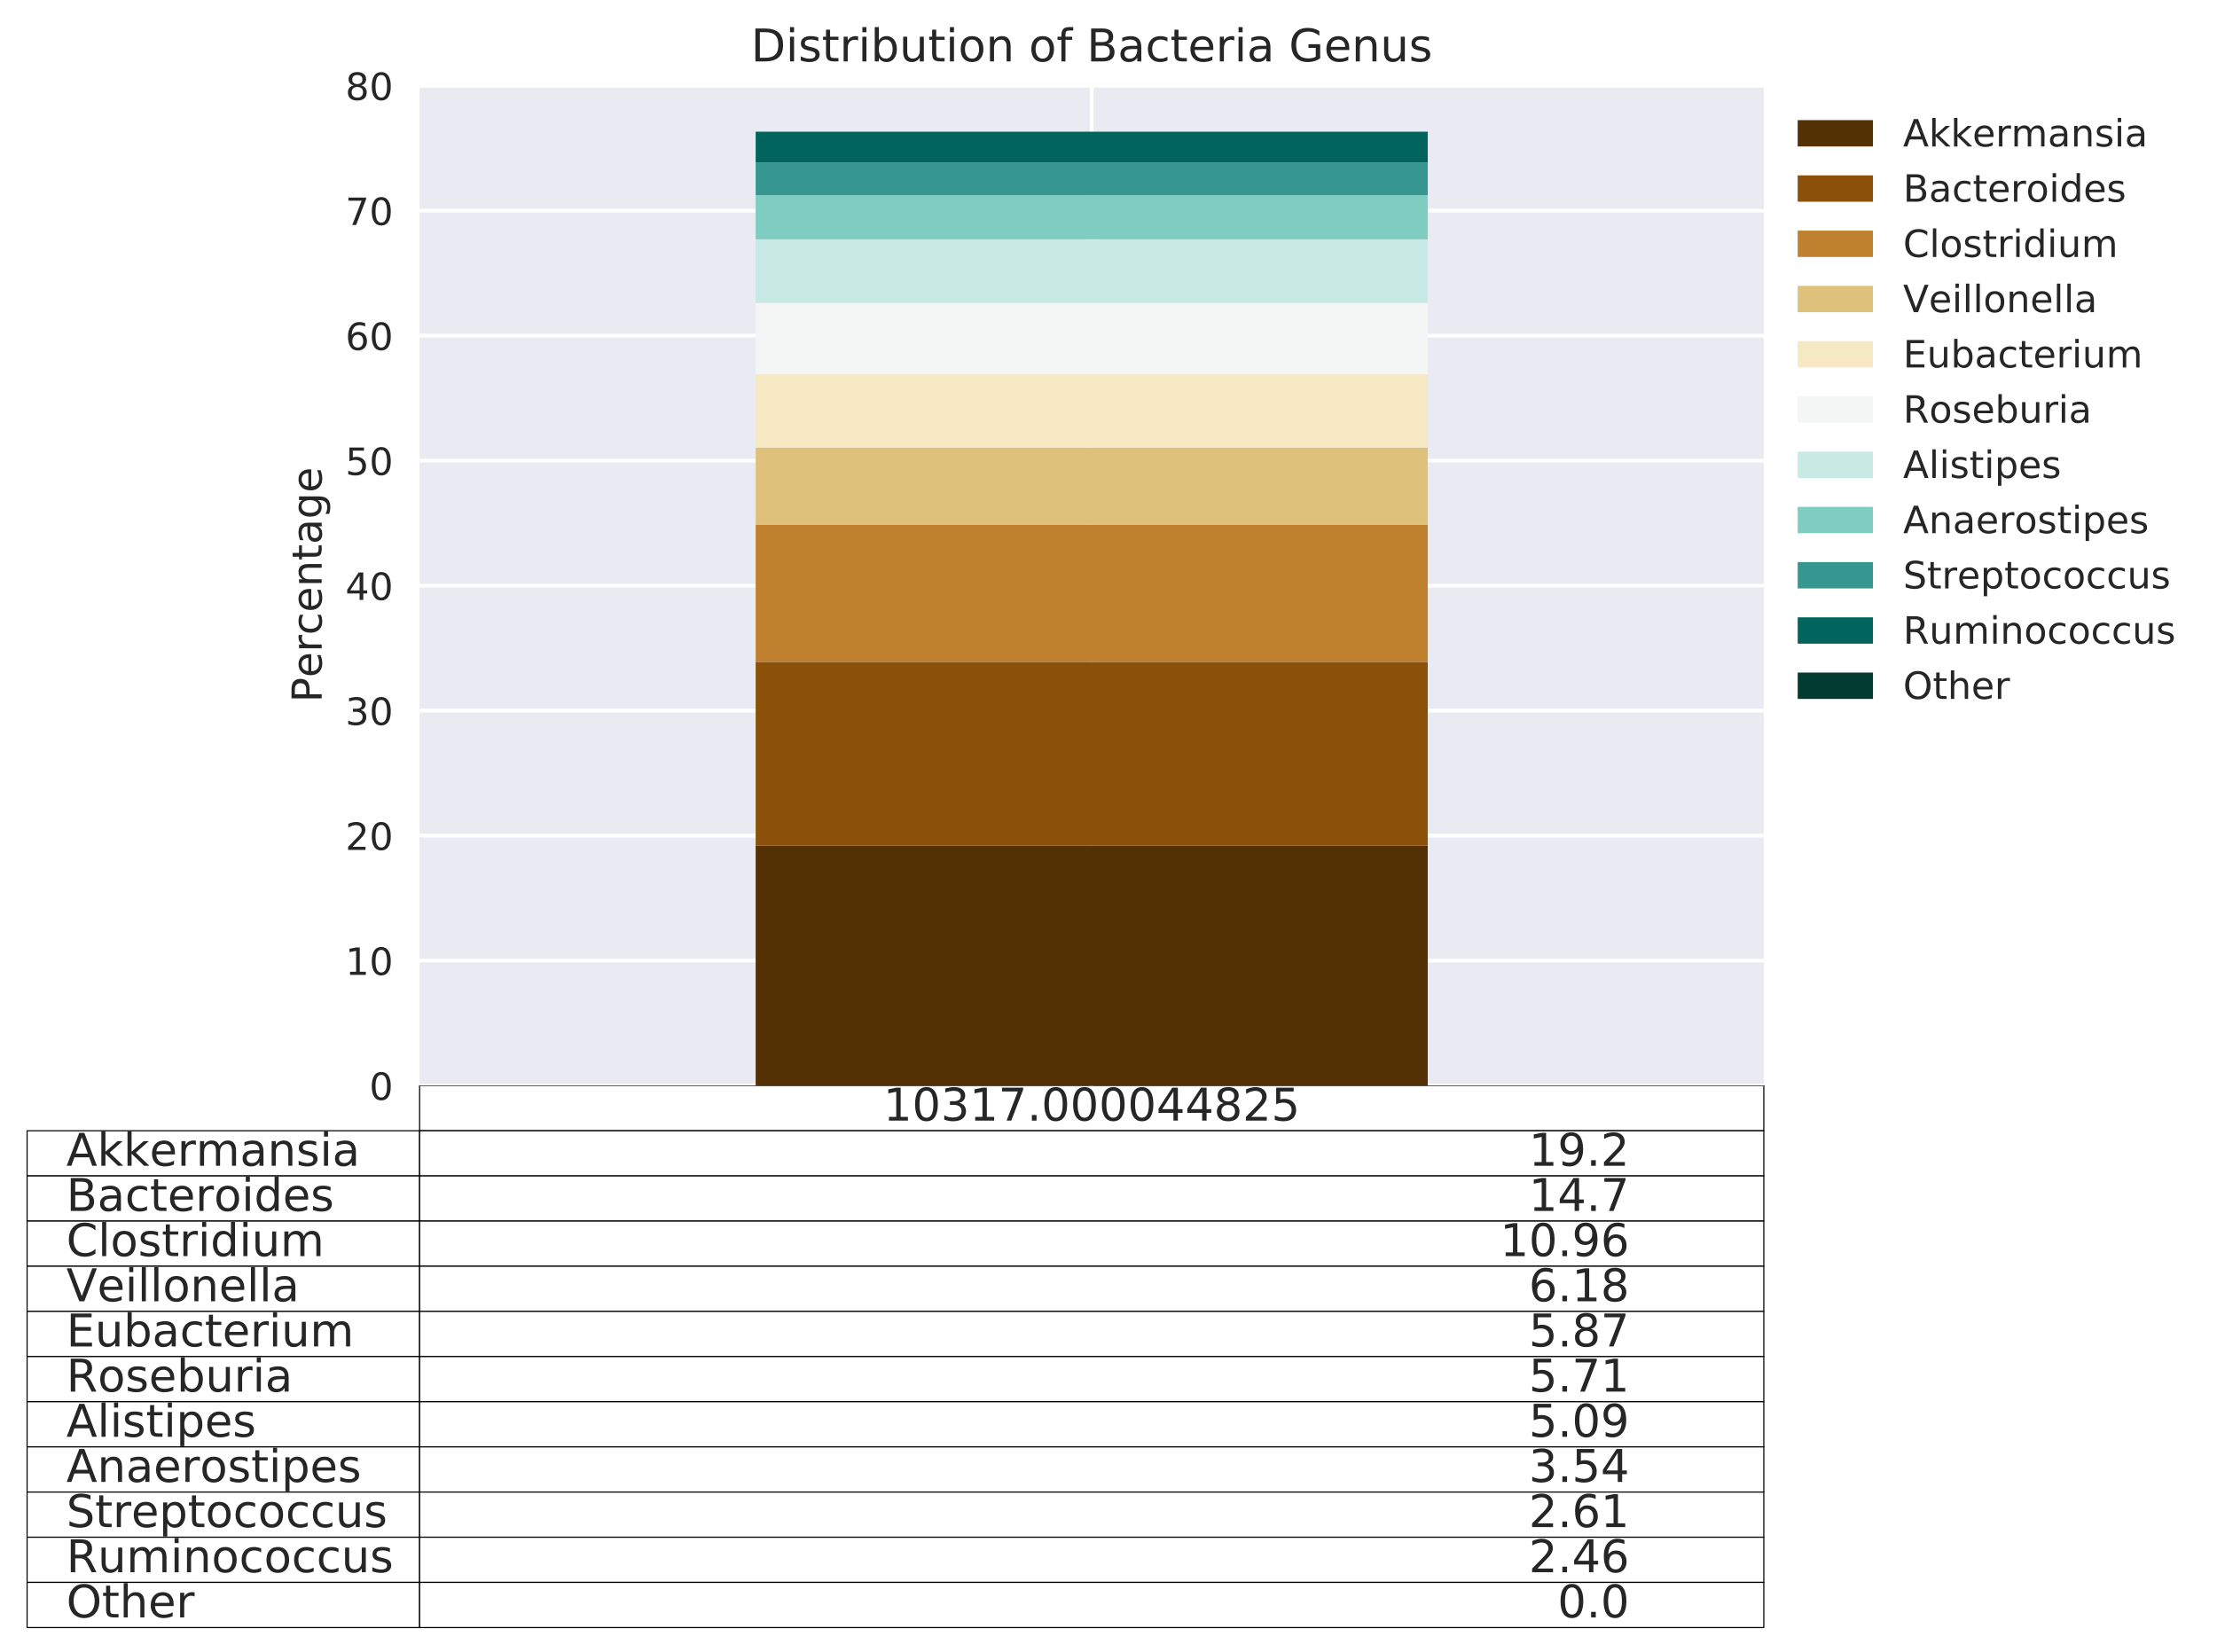 <?xml version="1.0" encoding="utf-8" standalone="no"?>
<!DOCTYPE svg PUBLIC "-//W3C//DTD SVG 1.1//EN"
  "http://www.w3.org/Graphics/SVG/1.1/DTD/svg11.dtd">
<!-- Created with matplotlib (http://matplotlib.org/) -->
<svg height="439pt" version="1.1" viewBox="0 0 589 439" width="589pt" xmlns="http://www.w3.org/2000/svg" xmlns:xlink="http://www.w3.org/1999/xlink">
 <defs>
  <style type="text/css">
*{stroke-linecap:butt;stroke-linejoin:round;}
  </style>
 </defs>
 <g id="figure_1">
  <g id="patch_1">
   <path d="M 0 439.63 
L 589.214 439.63 
L 589.214 0 
L 0 0 
z
" style="fill:#ffffff;"/>
  </g>
  <g id="axes_1">
   <g id="patch_2">
    <path d="M 111.478 288.43 
L 468.599 288.43 
L 468.599 22.318 
L 111.478 22.318 
z
" style="fill:#eaeaf2;"/>
   </g>
   <g id="table_1">
    <g id="patch_3">
     <path d="M 111.478 300.43 
L 468.599 300.43 
L 468.599 288.43 
L 111.478 288.43 
z
" style="fill:#ffffff;stroke:#000000;stroke-linejoin:miter;stroke-width:0.3;"/>
    </g>
    <g id="text_1">
     <!-- 10317.000044825 -->
     <defs>
      <path d="M 12.406 8.297 
L 28.516 8.297 
L 28.516 63.922 
L 10.984 60.406 
L 10.984 69.391 
L 28.422 72.906 
L 38.281 72.906 
L 38.281 8.297 
L 54.391 8.297 
L 54.391 0 
L 12.406 0 
z
" id="DejaVuSans-31"/>
      <path d="M 31.781 66.406 
Q 24.172 66.406 20.328 58.906 
Q 16.5 51.422 16.5 36.375 
Q 16.5 21.391 20.328 13.891 
Q 24.172 6.391 31.781 6.391 
Q 39.453 6.391 43.281 13.891 
Q 47.125 21.391 47.125 36.375 
Q 47.125 51.422 43.281 58.906 
Q 39.453 66.406 31.781 66.406 
z
M 31.781 74.219 
Q 44.047 74.219 50.516 64.516 
Q 56.984 54.828 56.984 36.375 
Q 56.984 17.969 50.516 8.266 
Q 44.047 -1.422 31.781 -1.422 
Q 19.531 -1.422 13.062 8.266 
Q 6.594 17.969 6.594 36.375 
Q 6.594 54.828 13.062 64.516 
Q 19.531 74.219 31.781 74.219 
z
" id="DejaVuSans-30"/>
      <path d="M 40.578 39.312 
Q 47.656 37.797 51.625 33 
Q 55.609 28.219 55.609 21.188 
Q 55.609 10.406 48.188 4.484 
Q 40.766 -1.422 27.094 -1.422 
Q 22.516 -1.422 17.656 -0.516 
Q 12.797 0.391 7.625 2.203 
L 7.625 11.719 
Q 11.719 9.328 16.594 8.109 
Q 21.484 6.891 26.812 6.891 
Q 36.078 6.891 40.938 10.547 
Q 45.797 14.203 45.797 21.188 
Q 45.797 27.641 41.281 31.266 
Q 36.766 34.906 28.719 34.906 
L 20.219 34.906 
L 20.219 43.016 
L 29.109 43.016 
Q 36.375 43.016 40.234 45.922 
Q 44.094 48.828 44.094 54.297 
Q 44.094 59.906 40.109 62.906 
Q 36.141 65.922 28.719 65.922 
Q 24.656 65.922 20.016 65.031 
Q 15.375 64.156 9.812 62.312 
L 9.812 71.094 
Q 15.438 72.656 20.344 73.438 
Q 25.25 74.219 29.594 74.219 
Q 40.828 74.219 47.359 69.109 
Q 53.906 64.016 53.906 55.328 
Q 53.906 49.266 50.438 45.094 
Q 46.969 40.922 40.578 39.312 
z
" id="DejaVuSans-33"/>
      <path d="M 8.203 72.906 
L 55.078 72.906 
L 55.078 68.703 
L 28.609 0 
L 18.312 0 
L 43.219 64.594 
L 8.203 64.594 
z
" id="DejaVuSans-37"/>
      <path d="M 10.688 12.406 
L 21 12.406 
L 21 0 
L 10.688 0 
z
" id="DejaVuSans-2e"/>
      <path d="M 37.797 64.312 
L 12.891 25.391 
L 37.797 25.391 
z
M 35.203 72.906 
L 47.609 72.906 
L 47.609 25.391 
L 58.016 25.391 
L 58.016 17.188 
L 47.609 17.188 
L 47.609 0 
L 37.797 0 
L 37.797 17.188 
L 4.891 17.188 
L 4.891 26.703 
z
" id="DejaVuSans-34"/>
      <path d="M 31.781 34.625 
Q 24.75 34.625 20.719 30.859 
Q 16.703 27.094 16.703 20.516 
Q 16.703 13.922 20.719 10.156 
Q 24.75 6.391 31.781 6.391 
Q 38.812 6.391 42.859 10.172 
Q 46.922 13.969 46.922 20.516 
Q 46.922 27.094 42.891 30.859 
Q 38.875 34.625 31.781 34.625 
z
M 21.922 38.812 
Q 15.578 40.375 12.031 44.719 
Q 8.5 49.078 8.5 55.328 
Q 8.5 64.062 14.719 69.141 
Q 20.953 74.219 31.781 74.219 
Q 42.672 74.219 48.875 69.141 
Q 55.078 64.062 55.078 55.328 
Q 55.078 49.078 51.531 44.719 
Q 48 40.375 41.703 38.812 
Q 48.828 37.156 52.797 32.312 
Q 56.781 27.484 56.781 20.516 
Q 56.781 9.906 50.312 4.234 
Q 43.844 -1.422 31.781 -1.422 
Q 19.734 -1.422 13.25 4.234 
Q 6.781 9.906 6.781 20.516 
Q 6.781 27.484 10.781 32.312 
Q 14.797 37.156 21.922 38.812 
z
M 18.312 54.391 
Q 18.312 48.734 21.844 45.562 
Q 25.391 42.391 31.781 42.391 
Q 38.141 42.391 41.719 45.562 
Q 45.312 48.734 45.312 54.391 
Q 45.312 60.062 41.719 63.234 
Q 38.141 66.406 31.781 66.406 
Q 25.391 66.406 21.844 63.234 
Q 18.312 60.062 18.312 54.391 
z
" id="DejaVuSans-38"/>
      <path d="M 19.188 8.297 
L 53.609 8.297 
L 53.609 0 
L 7.328 0 
L 7.328 8.297 
Q 12.938 14.109 22.625 23.891 
Q 32.328 33.688 34.812 36.531 
Q 39.547 41.844 41.422 45.531 
Q 43.312 49.219 43.312 52.781 
Q 43.312 58.594 39.234 62.25 
Q 35.156 65.922 28.609 65.922 
Q 23.969 65.922 18.812 64.312 
Q 13.672 62.703 7.812 59.422 
L 7.812 69.391 
Q 13.766 71.781 18.938 73 
Q 24.125 74.219 28.422 74.219 
Q 39.75 74.219 46.484 68.547 
Q 53.219 62.891 53.219 53.422 
Q 53.219 48.922 51.531 44.891 
Q 49.859 40.875 45.406 35.406 
Q 44.188 33.984 37.641 27.219 
Q 31.109 20.453 19.188 8.297 
z
" id="DejaVuSans-32"/>
      <path d="M 10.797 72.906 
L 49.516 72.906 
L 49.516 64.594 
L 19.828 64.594 
L 19.828 46.734 
Q 21.969 47.469 24.109 47.828 
Q 26.266 48.188 28.422 48.188 
Q 40.625 48.188 47.75 41.5 
Q 54.891 34.812 54.891 23.391 
Q 54.891 11.625 47.562 5.094 
Q 40.234 -1.422 26.906 -1.422 
Q 22.312 -1.422 17.547 -0.641 
Q 12.797 0.141 7.719 1.703 
L 7.719 11.625 
Q 12.109 9.234 16.797 8.062 
Q 21.484 6.891 26.703 6.891 
Q 35.156 6.891 40.078 11.328 
Q 45.016 15.766 45.016 23.391 
Q 45.016 31 40.078 35.438 
Q 35.156 39.891 26.703 39.891 
Q 22.75 39.891 18.812 39.016 
Q 14.891 38.141 10.797 36.281 
z
" id="DejaVuSans-35"/>
     </defs>
     <g style="fill:#262626;" transform="translate(234.687 297.741)scale(0.12 -0.12)">
      <use xlink:href="#DejaVuSans-31"/>
      <use x="63.623" xlink:href="#DejaVuSans-30"/>
      <use x="127.246" xlink:href="#DejaVuSans-33"/>
      <use x="190.869" xlink:href="#DejaVuSans-31"/>
      <use x="254.492" xlink:href="#DejaVuSans-37"/>
      <use x="318.115" xlink:href="#DejaVuSans-2e"/>
      <use x="349.902" xlink:href="#DejaVuSans-30"/>
      <use x="413.525" xlink:href="#DejaVuSans-30"/>
      <use x="477.148" xlink:href="#DejaVuSans-30"/>
      <use x="540.771" xlink:href="#DejaVuSans-30"/>
      <use x="604.395" xlink:href="#DejaVuSans-34"/>
      <use x="668.018" xlink:href="#DejaVuSans-34"/>
      <use x="731.641" xlink:href="#DejaVuSans-38"/>
      <use x="795.264" xlink:href="#DejaVuSans-32"/>
      <use x="858.887" xlink:href="#DejaVuSans-35"/>
     </g>
    </g>
    <g id="patch_4">
     <path d="M 7.2 312.43 
L 111.478 312.43 
L 111.478 300.43 
L 7.2 300.43 
z
" style="fill:#ffffff;stroke:#000000;stroke-linejoin:miter;stroke-width:0.3;"/>
    </g>
    <g id="text_2">
     <!-- Akkermansia -->
     <defs>
      <path d="M 34.188 63.188 
L 20.797 26.906 
L 47.609 26.906 
z
M 28.609 72.906 
L 39.797 72.906 
L 67.578 0 
L 57.328 0 
L 50.688 18.703 
L 17.828 18.703 
L 11.188 0 
L 0.781 0 
z
" id="DejaVuSans-41"/>
      <path d="M 9.078 75.984 
L 18.109 75.984 
L 18.109 31.109 
L 44.922 54.688 
L 56.391 54.688 
L 27.391 29.109 
L 57.625 0 
L 45.906 0 
L 18.109 26.703 
L 18.109 0 
L 9.078 0 
z
" id="DejaVuSans-6b"/>
      <path d="M 56.203 29.594 
L 56.203 25.203 
L 14.891 25.203 
Q 15.484 15.922 20.484 11.062 
Q 25.484 6.203 34.422 6.203 
Q 39.594 6.203 44.453 7.469 
Q 49.312 8.734 54.109 11.281 
L 54.109 2.781 
Q 49.266 0.734 44.188 -0.344 
Q 39.109 -1.422 33.891 -1.422 
Q 20.797 -1.422 13.156 6.188 
Q 5.516 13.812 5.516 26.812 
Q 5.516 40.234 12.766 48.109 
Q 20.016 56 32.328 56 
Q 43.359 56 49.781 48.891 
Q 56.203 41.797 56.203 29.594 
z
M 47.219 32.234 
Q 47.125 39.594 43.094 43.984 
Q 39.062 48.391 32.422 48.391 
Q 24.906 48.391 20.391 44.141 
Q 15.875 39.891 15.188 32.172 
z
" id="DejaVuSans-65"/>
      <path d="M 41.109 46.297 
Q 39.594 47.172 37.812 47.578 
Q 36.031 48 33.891 48 
Q 26.266 48 22.188 43.047 
Q 18.109 38.094 18.109 28.812 
L 18.109 0 
L 9.078 0 
L 9.078 54.688 
L 18.109 54.688 
L 18.109 46.188 
Q 20.953 51.172 25.484 53.578 
Q 30.031 56 36.531 56 
Q 37.453 56 38.578 55.875 
Q 39.703 55.766 41.062 55.516 
z
" id="DejaVuSans-72"/>
      <path d="M 52 44.188 
Q 55.375 50.25 60.062 53.125 
Q 64.75 56 71.094 56 
Q 79.641 56 84.281 50.016 
Q 88.922 44.047 88.922 33.016 
L 88.922 0 
L 79.891 0 
L 79.891 32.719 
Q 79.891 40.578 77.094 44.375 
Q 74.312 48.188 68.609 48.188 
Q 61.625 48.188 57.562 43.547 
Q 53.516 38.922 53.516 30.906 
L 53.516 0 
L 44.484 0 
L 44.484 32.719 
Q 44.484 40.625 41.703 44.406 
Q 38.922 48.188 33.109 48.188 
Q 26.219 48.188 22.156 43.531 
Q 18.109 38.875 18.109 30.906 
L 18.109 0 
L 9.078 0 
L 9.078 54.688 
L 18.109 54.688 
L 18.109 46.188 
Q 21.188 51.219 25.484 53.609 
Q 29.781 56 35.688 56 
Q 41.656 56 45.828 52.969 
Q 50 49.953 52 44.188 
z
" id="DejaVuSans-6d"/>
      <path d="M 34.281 27.484 
Q 23.391 27.484 19.188 25 
Q 14.984 22.516 14.984 16.5 
Q 14.984 11.719 18.141 8.906 
Q 21.297 6.109 26.703 6.109 
Q 34.188 6.109 38.703 11.406 
Q 43.219 16.703 43.219 25.484 
L 43.219 27.484 
z
M 52.203 31.203 
L 52.203 0 
L 43.219 0 
L 43.219 8.297 
Q 40.141 3.328 35.547 0.953 
Q 30.953 -1.422 24.312 -1.422 
Q 15.922 -1.422 10.953 3.297 
Q 6 8.016 6 15.922 
Q 6 25.141 12.172 29.828 
Q 18.359 34.516 30.609 34.516 
L 43.219 34.516 
L 43.219 35.406 
Q 43.219 41.609 39.141 45 
Q 35.062 48.391 27.688 48.391 
Q 23 48.391 18.547 47.266 
Q 14.109 46.141 10.016 43.891 
L 10.016 52.203 
Q 14.938 54.109 19.578 55.047 
Q 24.219 56 28.609 56 
Q 40.484 56 46.344 49.844 
Q 52.203 43.703 52.203 31.203 
z
" id="DejaVuSans-61"/>
      <path d="M 54.891 33.016 
L 54.891 0 
L 45.906 0 
L 45.906 32.719 
Q 45.906 40.484 42.875 44.328 
Q 39.844 48.188 33.797 48.188 
Q 26.516 48.188 22.312 43.547 
Q 18.109 38.922 18.109 30.906 
L 18.109 0 
L 9.078 0 
L 9.078 54.688 
L 18.109 54.688 
L 18.109 46.188 
Q 21.344 51.125 25.703 53.562 
Q 30.078 56 35.797 56 
Q 45.219 56 50.047 50.172 
Q 54.891 44.344 54.891 33.016 
z
" id="DejaVuSans-6e"/>
      <path d="M 44.281 53.078 
L 44.281 44.578 
Q 40.484 46.531 36.375 47.5 
Q 32.281 48.484 27.875 48.484 
Q 21.188 48.484 17.844 46.438 
Q 14.5 44.391 14.5 40.281 
Q 14.5 37.156 16.891 35.375 
Q 19.281 33.594 26.516 31.984 
L 29.594 31.297 
Q 39.156 29.25 43.188 25.516 
Q 47.219 21.781 47.219 15.094 
Q 47.219 7.469 41.188 3.016 
Q 35.156 -1.422 24.609 -1.422 
Q 20.219 -1.422 15.453 -0.562 
Q 10.688 0.297 5.422 2 
L 5.422 11.281 
Q 10.406 8.688 15.234 7.391 
Q 20.062 6.109 24.812 6.109 
Q 31.156 6.109 34.562 8.281 
Q 37.984 10.453 37.984 14.406 
Q 37.984 18.062 35.516 20.016 
Q 33.062 21.969 24.703 23.781 
L 21.578 24.516 
Q 13.234 26.266 9.516 29.906 
Q 5.812 33.547 5.812 39.891 
Q 5.812 47.609 11.281 51.797 
Q 16.75 56 26.812 56 
Q 31.781 56 36.172 55.266 
Q 40.578 54.547 44.281 53.078 
z
" id="DejaVuSans-73"/>
      <path d="M 9.422 54.688 
L 18.406 54.688 
L 18.406 0 
L 9.422 0 
z
M 9.422 75.984 
L 18.406 75.984 
L 18.406 64.594 
L 9.422 64.594 
z
" id="DejaVuSans-69"/>
     </defs>
     <g style="fill:#262626;" transform="translate(17.628 309.741)scale(0.12 -0.12)">
      <use xlink:href="#DejaVuSans-41"/>
      <use x="68.408" xlink:href="#DejaVuSans-6b"/>
      <use x="126.318" xlink:href="#DejaVuSans-6b"/>
      <use x="184.182" xlink:href="#DejaVuSans-65"/>
      <use x="245.705" xlink:href="#DejaVuSans-72"/>
      <use x="286.803" xlink:href="#DejaVuSans-6d"/>
      <use x="384.215" xlink:href="#DejaVuSans-61"/>
      <use x="445.494" xlink:href="#DejaVuSans-6e"/>
      <use x="508.873" xlink:href="#DejaVuSans-73"/>
      <use x="560.973" xlink:href="#DejaVuSans-69"/>
      <use x="588.756" xlink:href="#DejaVuSans-61"/>
     </g>
    </g>
    <g id="patch_5">
     <path d="M 111.478 312.43 
L 468.599 312.43 
L 468.599 300.43 
L 111.478 300.43 
z
" style="fill:#ffffff;stroke:#000000;stroke-linejoin:miter;stroke-width:0.3;"/>
    </g>
    <g id="text_3">
     <!-- 19.2 -->
     <defs>
      <path d="M 10.984 1.516 
L 10.984 10.5 
Q 14.703 8.734 18.5 7.812 
Q 22.312 6.891 25.984 6.891 
Q 35.75 6.891 40.891 13.453 
Q 46.047 20.016 46.781 33.406 
Q 43.953 29.203 39.594 26.953 
Q 35.25 24.703 29.984 24.703 
Q 19.047 24.703 12.672 31.312 
Q 6.297 37.938 6.297 49.422 
Q 6.297 60.641 12.938 67.422 
Q 19.578 74.219 30.609 74.219 
Q 43.266 74.219 49.922 64.516 
Q 56.594 54.828 56.594 36.375 
Q 56.594 19.141 48.406 8.859 
Q 40.234 -1.422 26.422 -1.422 
Q 22.703 -1.422 18.891 -0.688 
Q 15.094 0.047 10.984 1.516 
z
M 30.609 32.422 
Q 37.25 32.422 41.125 36.953 
Q 45.016 41.5 45.016 49.422 
Q 45.016 57.281 41.125 61.844 
Q 37.25 66.406 30.609 66.406 
Q 23.969 66.406 20.094 61.844 
Q 16.219 57.281 16.219 49.422 
Q 16.219 41.5 20.094 36.953 
Q 23.969 32.422 30.609 32.422 
z
" id="DejaVuSans-39"/>
     </defs>
     <g style="fill:#262626;" transform="translate(406.168 309.741)scale(0.12 -0.12)">
      <use xlink:href="#DejaVuSans-31"/>
      <use x="63.623" xlink:href="#DejaVuSans-39"/>
      <use x="127.246" xlink:href="#DejaVuSans-2e"/>
      <use x="159.033" xlink:href="#DejaVuSans-32"/>
     </g>
    </g>
    <g id="patch_6">
     <path d="M 7.2 324.43 
L 111.478 324.43 
L 111.478 312.43 
L 7.2 312.43 
z
" style="fill:#ffffff;stroke:#000000;stroke-linejoin:miter;stroke-width:0.3;"/>
    </g>
    <g id="text_4">
     <!-- Bacteroides -->
     <defs>
      <path d="M 19.672 34.812 
L 19.672 8.109 
L 35.5 8.109 
Q 43.453 8.109 47.281 11.406 
Q 51.125 14.703 51.125 21.484 
Q 51.125 28.328 47.281 31.562 
Q 43.453 34.812 35.5 34.812 
z
M 19.672 64.797 
L 19.672 42.828 
L 34.281 42.828 
Q 41.5 42.828 45.031 45.531 
Q 48.578 48.25 48.578 53.812 
Q 48.578 59.328 45.031 62.062 
Q 41.5 64.797 34.281 64.797 
z
M 9.812 72.906 
L 35.016 72.906 
Q 46.297 72.906 52.391 68.219 
Q 58.5 63.531 58.5 54.891 
Q 58.5 48.188 55.375 44.234 
Q 52.25 40.281 46.188 39.312 
Q 53.469 37.75 57.5 32.781 
Q 61.531 27.828 61.531 20.406 
Q 61.531 10.641 54.891 5.312 
Q 48.25 0 35.984 0 
L 9.812 0 
z
" id="DejaVuSans-42"/>
      <path d="M 48.781 52.594 
L 48.781 44.188 
Q 44.969 46.297 41.141 47.344 
Q 37.312 48.391 33.406 48.391 
Q 24.656 48.391 19.812 42.844 
Q 14.984 37.312 14.984 27.297 
Q 14.984 17.281 19.812 11.734 
Q 24.656 6.203 33.406 6.203 
Q 37.312 6.203 41.141 7.25 
Q 44.969 8.297 48.781 10.406 
L 48.781 2.094 
Q 45.016 0.344 40.984 -0.531 
Q 36.969 -1.422 32.422 -1.422 
Q 20.062 -1.422 12.781 6.344 
Q 5.516 14.109 5.516 27.297 
Q 5.516 40.672 12.859 48.328 
Q 20.219 56 33.016 56 
Q 37.156 56 41.109 55.141 
Q 45.062 54.297 48.781 52.594 
z
" id="DejaVuSans-63"/>
      <path d="M 18.312 70.219 
L 18.312 54.688 
L 36.812 54.688 
L 36.812 47.703 
L 18.312 47.703 
L 18.312 18.016 
Q 18.312 11.328 20.141 9.422 
Q 21.969 7.516 27.594 7.516 
L 36.812 7.516 
L 36.812 0 
L 27.594 0 
Q 17.188 0 13.234 3.875 
Q 9.281 7.766 9.281 18.016 
L 9.281 47.703 
L 2.688 47.703 
L 2.688 54.688 
L 9.281 54.688 
L 9.281 70.219 
z
" id="DejaVuSans-74"/>
      <path d="M 30.609 48.391 
Q 23.391 48.391 19.188 42.75 
Q 14.984 37.109 14.984 27.297 
Q 14.984 17.484 19.156 11.844 
Q 23.344 6.203 30.609 6.203 
Q 37.797 6.203 41.984 11.859 
Q 46.188 17.531 46.188 27.297 
Q 46.188 37.016 41.984 42.703 
Q 37.797 48.391 30.609 48.391 
z
M 30.609 56 
Q 42.328 56 49.016 48.375 
Q 55.719 40.766 55.719 27.297 
Q 55.719 13.875 49.016 6.219 
Q 42.328 -1.422 30.609 -1.422 
Q 18.844 -1.422 12.172 6.219 
Q 5.516 13.875 5.516 27.297 
Q 5.516 40.766 12.172 48.375 
Q 18.844 56 30.609 56 
z
" id="DejaVuSans-6f"/>
      <path d="M 45.406 46.391 
L 45.406 75.984 
L 54.391 75.984 
L 54.391 0 
L 45.406 0 
L 45.406 8.203 
Q 42.578 3.328 38.25 0.953 
Q 33.938 -1.422 27.875 -1.422 
Q 17.969 -1.422 11.734 6.484 
Q 5.516 14.406 5.516 27.297 
Q 5.516 40.188 11.734 48.094 
Q 17.969 56 27.875 56 
Q 33.938 56 38.25 53.625 
Q 42.578 51.266 45.406 46.391 
z
M 14.797 27.297 
Q 14.797 17.391 18.875 11.75 
Q 22.953 6.109 30.078 6.109 
Q 37.203 6.109 41.297 11.75 
Q 45.406 17.391 45.406 27.297 
Q 45.406 37.203 41.297 42.844 
Q 37.203 48.484 30.078 48.484 
Q 22.953 48.484 18.875 42.844 
Q 14.797 37.203 14.797 27.297 
z
" id="DejaVuSans-64"/>
     </defs>
     <g style="fill:#262626;" transform="translate(17.628 321.741)scale(0.12 -0.12)">
      <use xlink:href="#DejaVuSans-42"/>
      <use x="68.604" xlink:href="#DejaVuSans-61"/>
      <use x="129.883" xlink:href="#DejaVuSans-63"/>
      <use x="184.863" xlink:href="#DejaVuSans-74"/>
      <use x="224.072" xlink:href="#DejaVuSans-65"/>
      <use x="285.596" xlink:href="#DejaVuSans-72"/>
      <use x="326.678" xlink:href="#DejaVuSans-6f"/>
      <use x="387.859" xlink:href="#DejaVuSans-69"/>
      <use x="415.643" xlink:href="#DejaVuSans-64"/>
      <use x="479.119" xlink:href="#DejaVuSans-65"/>
      <use x="540.643" xlink:href="#DejaVuSans-73"/>
     </g>
    </g>
    <g id="patch_7">
     <path d="M 111.478 324.43 
L 468.599 324.43 
L 468.599 312.43 
L 111.478 312.43 
z
" style="fill:#ffffff;stroke:#000000;stroke-linejoin:miter;stroke-width:0.3;"/>
    </g>
    <g id="text_5">
     <!-- 14.7 -->
     <g style="fill:#262626;" transform="translate(406.168 321.741)scale(0.12 -0.12)">
      <use xlink:href="#DejaVuSans-31"/>
      <use x="63.623" xlink:href="#DejaVuSans-34"/>
      <use x="127.246" xlink:href="#DejaVuSans-2e"/>
      <use x="159.033" xlink:href="#DejaVuSans-37"/>
     </g>
    </g>
    <g id="patch_8">
     <path d="M 7.2 336.43 
L 111.478 336.43 
L 111.478 324.43 
L 7.2 324.43 
z
" style="fill:#ffffff;stroke:#000000;stroke-linejoin:miter;stroke-width:0.3;"/>
    </g>
    <g id="text_6">
     <!-- Clostridium -->
     <defs>
      <path d="M 64.406 67.281 
L 64.406 56.891 
Q 59.422 61.531 53.781 63.812 
Q 48.141 66.109 41.797 66.109 
Q 29.297 66.109 22.656 58.469 
Q 16.016 50.828 16.016 36.375 
Q 16.016 21.969 22.656 14.328 
Q 29.297 6.688 41.797 6.688 
Q 48.141 6.688 53.781 8.984 
Q 59.422 11.281 64.406 15.922 
L 64.406 5.609 
Q 59.234 2.094 53.438 0.328 
Q 47.656 -1.422 41.219 -1.422 
Q 24.656 -1.422 15.125 8.703 
Q 5.609 18.844 5.609 36.375 
Q 5.609 53.953 15.125 64.078 
Q 24.656 74.219 41.219 74.219 
Q 47.75 74.219 53.531 72.484 
Q 59.328 70.75 64.406 67.281 
z
" id="DejaVuSans-43"/>
      <path d="M 9.422 75.984 
L 18.406 75.984 
L 18.406 0 
L 9.422 0 
z
" id="DejaVuSans-6c"/>
      <path d="M 8.5 21.578 
L 8.5 54.688 
L 17.484 54.688 
L 17.484 21.922 
Q 17.484 14.156 20.5 10.266 
Q 23.531 6.391 29.594 6.391 
Q 36.859 6.391 41.078 11.031 
Q 45.312 15.672 45.312 23.688 
L 45.312 54.688 
L 54.297 54.688 
L 54.297 0 
L 45.312 0 
L 45.312 8.406 
Q 42.047 3.422 37.719 1 
Q 33.406 -1.422 27.688 -1.422 
Q 18.266 -1.422 13.375 4.438 
Q 8.5 10.297 8.5 21.578 
z
M 31.109 56 
z
" id="DejaVuSans-75"/>
     </defs>
     <g style="fill:#262626;" transform="translate(17.628 333.741)scale(0.12 -0.12)">
      <use xlink:href="#DejaVuSans-43"/>
      <use x="69.824" xlink:href="#DejaVuSans-6c"/>
      <use x="97.607" xlink:href="#DejaVuSans-6f"/>
      <use x="158.789" xlink:href="#DejaVuSans-73"/>
      <use x="210.889" xlink:href="#DejaVuSans-74"/>
      <use x="250.098" xlink:href="#DejaVuSans-72"/>
      <use x="291.211" xlink:href="#DejaVuSans-69"/>
      <use x="318.994" xlink:href="#DejaVuSans-64"/>
      <use x="382.471" xlink:href="#DejaVuSans-69"/>
      <use x="410.254" xlink:href="#DejaVuSans-75"/>
      <use x="473.633" xlink:href="#DejaVuSans-6d"/>
     </g>
    </g>
    <g id="patch_9">
     <path d="M 111.478 336.43 
L 468.599 336.43 
L 468.599 324.43 
L 111.478 324.43 
z
" style="fill:#ffffff;stroke:#000000;stroke-linejoin:miter;stroke-width:0.3;"/>
    </g>
    <g id="text_7">
     <!-- 10.96 -->
     <defs>
      <path d="M 33.016 40.375 
Q 26.375 40.375 22.484 35.828 
Q 18.609 31.297 18.609 23.391 
Q 18.609 15.531 22.484 10.953 
Q 26.375 6.391 33.016 6.391 
Q 39.656 6.391 43.531 10.953 
Q 47.406 15.531 47.406 23.391 
Q 47.406 31.297 43.531 35.828 
Q 39.656 40.375 33.016 40.375 
z
M 52.594 71.297 
L 52.594 62.312 
Q 48.875 64.062 45.094 64.984 
Q 41.312 65.922 37.594 65.922 
Q 27.828 65.922 22.672 59.328 
Q 17.531 52.734 16.797 39.406 
Q 19.672 43.656 24.016 45.922 
Q 28.375 48.188 33.594 48.188 
Q 44.578 48.188 50.953 41.516 
Q 57.328 34.859 57.328 23.391 
Q 57.328 12.156 50.688 5.359 
Q 44.047 -1.422 33.016 -1.422 
Q 20.359 -1.422 13.672 8.266 
Q 6.984 17.969 6.984 36.375 
Q 6.984 53.656 15.188 63.938 
Q 23.391 74.219 37.203 74.219 
Q 40.922 74.219 44.703 73.484 
Q 48.484 72.75 52.594 71.297 
z
" id="DejaVuSans-36"/>
     </defs>
     <g style="fill:#262626;" transform="translate(398.533 333.741)scale(0.12 -0.12)">
      <use xlink:href="#DejaVuSans-31"/>
      <use x="63.623" xlink:href="#DejaVuSans-30"/>
      <use x="127.246" xlink:href="#DejaVuSans-2e"/>
      <use x="159.033" xlink:href="#DejaVuSans-39"/>
      <use x="222.656" xlink:href="#DejaVuSans-36"/>
     </g>
    </g>
    <g id="patch_10">
     <path d="M 7.2 348.43 
L 111.478 348.43 
L 111.478 336.43 
L 7.2 336.43 
z
" style="fill:#ffffff;stroke:#000000;stroke-linejoin:miter;stroke-width:0.3;"/>
    </g>
    <g id="text_8">
     <!-- Veillonella -->
     <defs>
      <path d="M 28.609 0 
L 0.781 72.906 
L 11.078 72.906 
L 34.188 11.531 
L 57.328 72.906 
L 67.578 72.906 
L 39.797 0 
z
" id="DejaVuSans-56"/>
     </defs>
     <g style="fill:#262626;" transform="translate(17.628 345.741)scale(0.12 -0.12)">
      <use xlink:href="#DejaVuSans-56"/>
      <use x="68.299" xlink:href="#DejaVuSans-65"/>
      <use x="129.822" xlink:href="#DejaVuSans-69"/>
      <use x="157.605" xlink:href="#DejaVuSans-6c"/>
      <use x="185.389" xlink:href="#DejaVuSans-6c"/>
      <use x="213.172" xlink:href="#DejaVuSans-6f"/>
      <use x="274.354" xlink:href="#DejaVuSans-6e"/>
      <use x="337.732" xlink:href="#DejaVuSans-65"/>
      <use x="399.256" xlink:href="#DejaVuSans-6c"/>
      <use x="427.039" xlink:href="#DejaVuSans-6c"/>
      <use x="454.822" xlink:href="#DejaVuSans-61"/>
     </g>
    </g>
    <g id="patch_11">
     <path d="M 111.478 348.43 
L 468.599 348.43 
L 468.599 336.43 
L 111.478 336.43 
z
" style="fill:#ffffff;stroke:#000000;stroke-linejoin:miter;stroke-width:0.3;"/>
    </g>
    <g id="text_9">
     <!-- 6.18 -->
     <g style="fill:#262626;" transform="translate(406.168 345.741)scale(0.12 -0.12)">
      <use xlink:href="#DejaVuSans-36"/>
      <use x="63.623" xlink:href="#DejaVuSans-2e"/>
      <use x="95.41" xlink:href="#DejaVuSans-31"/>
      <use x="159.033" xlink:href="#DejaVuSans-38"/>
     </g>
    </g>
    <g id="patch_12">
     <path d="M 7.2 360.43 
L 111.478 360.43 
L 111.478 348.43 
L 7.2 348.43 
z
" style="fill:#ffffff;stroke:#000000;stroke-linejoin:miter;stroke-width:0.3;"/>
    </g>
    <g id="text_10">
     <!-- Eubacterium -->
     <defs>
      <path d="M 9.812 72.906 
L 55.906 72.906 
L 55.906 64.594 
L 19.672 64.594 
L 19.672 43.016 
L 54.391 43.016 
L 54.391 34.719 
L 19.672 34.719 
L 19.672 8.297 
L 56.781 8.297 
L 56.781 0 
L 9.812 0 
z
" id="DejaVuSans-45"/>
      <path d="M 48.688 27.297 
Q 48.688 37.203 44.609 42.844 
Q 40.531 48.484 33.406 48.484 
Q 26.266 48.484 22.188 42.844 
Q 18.109 37.203 18.109 27.297 
Q 18.109 17.391 22.188 11.75 
Q 26.266 6.109 33.406 6.109 
Q 40.531 6.109 44.609 11.75 
Q 48.688 17.391 48.688 27.297 
z
M 18.109 46.391 
Q 20.953 51.266 25.266 53.625 
Q 29.594 56 35.594 56 
Q 45.562 56 51.781 48.094 
Q 58.016 40.188 58.016 27.297 
Q 58.016 14.406 51.781 6.484 
Q 45.562 -1.422 35.594 -1.422 
Q 29.594 -1.422 25.266 0.953 
Q 20.953 3.328 18.109 8.203 
L 18.109 0 
L 9.078 0 
L 9.078 75.984 
L 18.109 75.984 
z
" id="DejaVuSans-62"/>
     </defs>
     <g style="fill:#262626;" transform="translate(17.628 357.741)scale(0.12 -0.12)">
      <use xlink:href="#DejaVuSans-45"/>
      <use x="63.184" xlink:href="#DejaVuSans-75"/>
      <use x="126.562" xlink:href="#DejaVuSans-62"/>
      <use x="190.039" xlink:href="#DejaVuSans-61"/>
      <use x="251.318" xlink:href="#DejaVuSans-63"/>
      <use x="306.299" xlink:href="#DejaVuSans-74"/>
      <use x="345.508" xlink:href="#DejaVuSans-65"/>
      <use x="407.031" xlink:href="#DejaVuSans-72"/>
      <use x="448.145" xlink:href="#DejaVuSans-69"/>
      <use x="475.928" xlink:href="#DejaVuSans-75"/>
      <use x="539.307" xlink:href="#DejaVuSans-6d"/>
     </g>
    </g>
    <g id="patch_13">
     <path d="M 111.478 360.43 
L 468.599 360.43 
L 468.599 348.43 
L 111.478 348.43 
z
" style="fill:#ffffff;stroke:#000000;stroke-linejoin:miter;stroke-width:0.3;"/>
    </g>
    <g id="text_11">
     <!-- 5.87 -->
     <g style="fill:#262626;" transform="translate(406.168 357.741)scale(0.12 -0.12)">
      <use xlink:href="#DejaVuSans-35"/>
      <use x="63.623" xlink:href="#DejaVuSans-2e"/>
      <use x="95.41" xlink:href="#DejaVuSans-38"/>
      <use x="159.033" xlink:href="#DejaVuSans-37"/>
     </g>
    </g>
    <g id="patch_14">
     <path d="M 7.2 372.43 
L 111.478 372.43 
L 111.478 360.43 
L 7.2 360.43 
z
" style="fill:#ffffff;stroke:#000000;stroke-linejoin:miter;stroke-width:0.3;"/>
    </g>
    <g id="text_12">
     <!-- Roseburia -->
     <defs>
      <path d="M 44.391 34.188 
Q 47.562 33.109 50.562 29.594 
Q 53.562 26.078 56.594 19.922 
L 66.609 0 
L 56 0 
L 46.688 18.703 
Q 43.062 26.031 39.672 28.422 
Q 36.281 30.812 30.422 30.812 
L 19.672 30.812 
L 19.672 0 
L 9.812 0 
L 9.812 72.906 
L 32.078 72.906 
Q 44.578 72.906 50.734 67.672 
Q 56.891 62.453 56.891 51.906 
Q 56.891 45.016 53.688 40.469 
Q 50.484 35.938 44.391 34.188 
z
M 19.672 64.797 
L 19.672 38.922 
L 32.078 38.922 
Q 39.203 38.922 42.844 42.219 
Q 46.484 45.516 46.484 51.906 
Q 46.484 58.297 42.844 61.547 
Q 39.203 64.797 32.078 64.797 
z
" id="DejaVuSans-52"/>
     </defs>
     <g style="fill:#262626;" transform="translate(17.628 369.741)scale(0.12 -0.12)">
      <use xlink:href="#DejaVuSans-52"/>
      <use x="69.42" xlink:href="#DejaVuSans-6f"/>
      <use x="130.602" xlink:href="#DejaVuSans-73"/>
      <use x="182.701" xlink:href="#DejaVuSans-65"/>
      <use x="244.225" xlink:href="#DejaVuSans-62"/>
      <use x="307.701" xlink:href="#DejaVuSans-75"/>
      <use x="371.08" xlink:href="#DejaVuSans-72"/>
      <use x="412.193" xlink:href="#DejaVuSans-69"/>
      <use x="439.977" xlink:href="#DejaVuSans-61"/>
     </g>
    </g>
    <g id="patch_15">
     <path d="M 111.478 372.43 
L 468.599 372.43 
L 468.599 360.43 
L 111.478 360.43 
z
" style="fill:#ffffff;stroke:#000000;stroke-linejoin:miter;stroke-width:0.3;"/>
    </g>
    <g id="text_13">
     <!-- 5.71 -->
     <g style="fill:#262626;" transform="translate(406.168 369.741)scale(0.12 -0.12)">
      <use xlink:href="#DejaVuSans-35"/>
      <use x="63.623" xlink:href="#DejaVuSans-2e"/>
      <use x="95.41" xlink:href="#DejaVuSans-37"/>
      <use x="159.033" xlink:href="#DejaVuSans-31"/>
     </g>
    </g>
    <g id="patch_16">
     <path d="M 7.2 384.43 
L 111.478 384.43 
L 111.478 372.43 
L 7.2 372.43 
z
" style="fill:#ffffff;stroke:#000000;stroke-linejoin:miter;stroke-width:0.3;"/>
    </g>
    <g id="text_14">
     <!-- Alistipes -->
     <defs>
      <path d="M 18.109 8.203 
L 18.109 -20.797 
L 9.078 -20.797 
L 9.078 54.688 
L 18.109 54.688 
L 18.109 46.391 
Q 20.953 51.266 25.266 53.625 
Q 29.594 56 35.594 56 
Q 45.562 56 51.781 48.094 
Q 58.016 40.188 58.016 27.297 
Q 58.016 14.406 51.781 6.484 
Q 45.562 -1.422 35.594 -1.422 
Q 29.594 -1.422 25.266 0.953 
Q 20.953 3.328 18.109 8.203 
z
M 48.688 27.297 
Q 48.688 37.203 44.609 42.844 
Q 40.531 48.484 33.406 48.484 
Q 26.266 48.484 22.188 42.844 
Q 18.109 37.203 18.109 27.297 
Q 18.109 17.391 22.188 11.75 
Q 26.266 6.109 33.406 6.109 
Q 40.531 6.109 44.609 11.75 
Q 48.688 17.391 48.688 27.297 
z
" id="DejaVuSans-70"/>
     </defs>
     <g style="fill:#262626;" transform="translate(17.628 381.741)scale(0.12 -0.12)">
      <use xlink:href="#DejaVuSans-41"/>
      <use x="68.408" xlink:href="#DejaVuSans-6c"/>
      <use x="96.191" xlink:href="#DejaVuSans-69"/>
      <use x="123.975" xlink:href="#DejaVuSans-73"/>
      <use x="176.074" xlink:href="#DejaVuSans-74"/>
      <use x="215.283" xlink:href="#DejaVuSans-69"/>
      <use x="243.066" xlink:href="#DejaVuSans-70"/>
      <use x="306.543" xlink:href="#DejaVuSans-65"/>
      <use x="368.066" xlink:href="#DejaVuSans-73"/>
     </g>
    </g>
    <g id="patch_17">
     <path d="M 111.478 384.43 
L 468.599 384.43 
L 468.599 372.43 
L 111.478 372.43 
z
" style="fill:#ffffff;stroke:#000000;stroke-linejoin:miter;stroke-width:0.3;"/>
    </g>
    <g id="text_15">
     <!-- 5.09 -->
     <g style="fill:#262626;" transform="translate(406.168 381.741)scale(0.12 -0.12)">
      <use xlink:href="#DejaVuSans-35"/>
      <use x="63.623" xlink:href="#DejaVuSans-2e"/>
      <use x="95.41" xlink:href="#DejaVuSans-30"/>
      <use x="159.033" xlink:href="#DejaVuSans-39"/>
     </g>
    </g>
    <g id="patch_18">
     <path d="M 7.2 396.43 
L 111.478 396.43 
L 111.478 384.43 
L 7.2 384.43 
z
" style="fill:#ffffff;stroke:#000000;stroke-linejoin:miter;stroke-width:0.3;"/>
    </g>
    <g id="text_16">
     <!-- Anaerostipes -->
     <g style="fill:#262626;" transform="translate(17.628 393.741)scale(0.12 -0.12)">
      <use xlink:href="#DejaVuSans-41"/>
      <use x="68.408" xlink:href="#DejaVuSans-6e"/>
      <use x="131.787" xlink:href="#DejaVuSans-61"/>
      <use x="193.066" xlink:href="#DejaVuSans-65"/>
      <use x="254.59" xlink:href="#DejaVuSans-72"/>
      <use x="295.672" xlink:href="#DejaVuSans-6f"/>
      <use x="356.854" xlink:href="#DejaVuSans-73"/>
      <use x="408.953" xlink:href="#DejaVuSans-74"/>
      <use x="448.162" xlink:href="#DejaVuSans-69"/>
      <use x="475.945" xlink:href="#DejaVuSans-70"/>
      <use x="539.422" xlink:href="#DejaVuSans-65"/>
      <use x="600.945" xlink:href="#DejaVuSans-73"/>
     </g>
    </g>
    <g id="patch_19">
     <path d="M 111.478 396.43 
L 468.599 396.43 
L 468.599 384.43 
L 111.478 384.43 
z
" style="fill:#ffffff;stroke:#000000;stroke-linejoin:miter;stroke-width:0.3;"/>
    </g>
    <g id="text_17">
     <!-- 3.54 -->
     <g style="fill:#262626;" transform="translate(406.168 393.741)scale(0.12 -0.12)">
      <use xlink:href="#DejaVuSans-33"/>
      <use x="63.623" xlink:href="#DejaVuSans-2e"/>
      <use x="95.41" xlink:href="#DejaVuSans-35"/>
      <use x="159.033" xlink:href="#DejaVuSans-34"/>
     </g>
    </g>
    <g id="patch_20">
     <path d="M 7.2 408.43 
L 111.478 408.43 
L 111.478 396.43 
L 7.2 396.43 
z
" style="fill:#ffffff;stroke:#000000;stroke-linejoin:miter;stroke-width:0.3;"/>
    </g>
    <g id="text_18">
     <!-- Streptococcus -->
     <defs>
      <path d="M 53.516 70.516 
L 53.516 60.891 
Q 47.906 63.578 42.922 64.891 
Q 37.938 66.219 33.297 66.219 
Q 25.25 66.219 20.875 63.094 
Q 16.5 59.969 16.5 54.203 
Q 16.5 49.359 19.406 46.891 
Q 22.312 44.438 30.422 42.922 
L 36.375 41.703 
Q 47.406 39.594 52.656 34.297 
Q 57.906 29 57.906 20.125 
Q 57.906 9.516 50.797 4.047 
Q 43.703 -1.422 29.984 -1.422 
Q 24.812 -1.422 18.969 -0.25 
Q 13.141 0.922 6.891 3.219 
L 6.891 13.375 
Q 12.891 10.016 18.656 8.297 
Q 24.422 6.594 29.984 6.594 
Q 38.422 6.594 43.016 9.906 
Q 47.609 13.234 47.609 19.391 
Q 47.609 24.75 44.312 27.781 
Q 41.016 30.812 33.5 32.328 
L 27.484 33.5 
Q 16.453 35.688 11.516 40.375 
Q 6.594 45.062 6.594 53.422 
Q 6.594 63.094 13.406 68.656 
Q 20.219 74.219 32.172 74.219 
Q 37.312 74.219 42.625 73.281 
Q 47.953 72.359 53.516 70.516 
z
" id="DejaVuSans-53"/>
     </defs>
     <g style="fill:#262626;" transform="translate(17.628 405.741)scale(0.12 -0.12)">
      <use xlink:href="#DejaVuSans-53"/>
      <use x="63.477" xlink:href="#DejaVuSans-74"/>
      <use x="102.686" xlink:href="#DejaVuSans-72"/>
      <use x="143.768" xlink:href="#DejaVuSans-65"/>
      <use x="205.291" xlink:href="#DejaVuSans-70"/>
      <use x="268.768" xlink:href="#DejaVuSans-74"/>
      <use x="307.977" xlink:href="#DejaVuSans-6f"/>
      <use x="369.158" xlink:href="#DejaVuSans-63"/>
      <use x="424.139" xlink:href="#DejaVuSans-6f"/>
      <use x="485.32" xlink:href="#DejaVuSans-63"/>
      <use x="540.301" xlink:href="#DejaVuSans-63"/>
      <use x="595.281" xlink:href="#DejaVuSans-75"/>
      <use x="658.66" xlink:href="#DejaVuSans-73"/>
     </g>
    </g>
    <g id="patch_21">
     <path d="M 111.478 408.43 
L 468.599 408.43 
L 468.599 396.43 
L 111.478 396.43 
z
" style="fill:#ffffff;stroke:#000000;stroke-linejoin:miter;stroke-width:0.3;"/>
    </g>
    <g id="text_19">
     <!-- 2.61 -->
     <g style="fill:#262626;" transform="translate(406.168 405.741)scale(0.12 -0.12)">
      <use xlink:href="#DejaVuSans-32"/>
      <use x="63.623" xlink:href="#DejaVuSans-2e"/>
      <use x="95.41" xlink:href="#DejaVuSans-36"/>
      <use x="159.033" xlink:href="#DejaVuSans-31"/>
     </g>
    </g>
    <g id="patch_22">
     <path d="M 7.2 420.43 
L 111.478 420.43 
L 111.478 408.43 
L 7.2 408.43 
z
" style="fill:#ffffff;stroke:#000000;stroke-linejoin:miter;stroke-width:0.3;"/>
    </g>
    <g id="text_20">
     <!-- Ruminococcus -->
     <g style="fill:#262626;" transform="translate(17.628 417.741)scale(0.12 -0.12)">
      <use xlink:href="#DejaVuSans-52"/>
      <use x="69.42" xlink:href="#DejaVuSans-75"/>
      <use x="132.799" xlink:href="#DejaVuSans-6d"/>
      <use x="230.211" xlink:href="#DejaVuSans-69"/>
      <use x="257.994" xlink:href="#DejaVuSans-6e"/>
      <use x="321.373" xlink:href="#DejaVuSans-6f"/>
      <use x="382.555" xlink:href="#DejaVuSans-63"/>
      <use x="437.535" xlink:href="#DejaVuSans-6f"/>
      <use x="498.717" xlink:href="#DejaVuSans-63"/>
      <use x="553.697" xlink:href="#DejaVuSans-63"/>
      <use x="608.678" xlink:href="#DejaVuSans-75"/>
      <use x="672.057" xlink:href="#DejaVuSans-73"/>
     </g>
    </g>
    <g id="patch_23">
     <path d="M 111.478 420.43 
L 468.599 420.43 
L 468.599 408.43 
L 111.478 408.43 
z
" style="fill:#ffffff;stroke:#000000;stroke-linejoin:miter;stroke-width:0.3;"/>
    </g>
    <g id="text_21">
     <!-- 2.46 -->
     <g style="fill:#262626;" transform="translate(406.168 417.741)scale(0.12 -0.12)">
      <use xlink:href="#DejaVuSans-32"/>
      <use x="63.623" xlink:href="#DejaVuSans-2e"/>
      <use x="95.41" xlink:href="#DejaVuSans-34"/>
      <use x="159.033" xlink:href="#DejaVuSans-36"/>
     </g>
    </g>
    <g id="patch_24">
     <path d="M 7.2 432.43 
L 111.478 432.43 
L 111.478 420.43 
L 7.2 420.43 
z
" style="fill:#ffffff;stroke:#000000;stroke-linejoin:miter;stroke-width:0.3;"/>
    </g>
    <g id="text_22">
     <!-- Other -->
     <defs>
      <path d="M 39.406 66.219 
Q 28.656 66.219 22.328 58.203 
Q 16.016 50.203 16.016 36.375 
Q 16.016 22.609 22.328 14.594 
Q 28.656 6.594 39.406 6.594 
Q 50.141 6.594 56.422 14.594 
Q 62.703 22.609 62.703 36.375 
Q 62.703 50.203 56.422 58.203 
Q 50.141 66.219 39.406 66.219 
z
M 39.406 74.219 
Q 54.734 74.219 63.906 63.938 
Q 73.094 53.656 73.094 36.375 
Q 73.094 19.141 63.906 8.859 
Q 54.734 -1.422 39.406 -1.422 
Q 24.031 -1.422 14.812 8.828 
Q 5.609 19.094 5.609 36.375 
Q 5.609 53.656 14.812 63.938 
Q 24.031 74.219 39.406 74.219 
z
" id="DejaVuSans-4f"/>
      <path d="M 54.891 33.016 
L 54.891 0 
L 45.906 0 
L 45.906 32.719 
Q 45.906 40.484 42.875 44.328 
Q 39.844 48.188 33.797 48.188 
Q 26.516 48.188 22.312 43.547 
Q 18.109 38.922 18.109 30.906 
L 18.109 0 
L 9.078 0 
L 9.078 75.984 
L 18.109 75.984 
L 18.109 46.188 
Q 21.344 51.125 25.703 53.562 
Q 30.078 56 35.797 56 
Q 45.219 56 50.047 50.172 
Q 54.891 44.344 54.891 33.016 
z
" id="DejaVuSans-68"/>
     </defs>
     <g style="fill:#262626;" transform="translate(17.628 429.741)scale(0.12 -0.12)">
      <use xlink:href="#DejaVuSans-4f"/>
      <use x="78.711" xlink:href="#DejaVuSans-74"/>
      <use x="117.92" xlink:href="#DejaVuSans-68"/>
      <use x="181.299" xlink:href="#DejaVuSans-65"/>
      <use x="242.822" xlink:href="#DejaVuSans-72"/>
     </g>
    </g>
    <g id="patch_25">
     <path d="M 111.478 432.43 
L 468.599 432.43 
L 468.599 420.43 
L 111.478 420.43 
z
" style="fill:#ffffff;stroke:#000000;stroke-linejoin:miter;stroke-width:0.3;"/>
    </g>
    <g id="text_23">
     <!-- 0.0 -->
     <g style="fill:#262626;" transform="translate(413.803 429.741)scale(0.12 -0.12)">
      <use xlink:href="#DejaVuSans-30"/>
      <use x="63.623" xlink:href="#DejaVuSans-2e"/>
      <use x="95.41" xlink:href="#DejaVuSans-30"/>
     </g>
    </g>
   </g>
   <g id="matplotlib.axis_1">
    <g id="xtick_1">
     <g id="line2d_1">
      <path clip-path="url(#p82a9c305bf)" d="M 290.038 288.43 
L 290.038 22.318 
" style="fill:none;stroke:#ffffff;stroke-linecap:round;"/>
     </g>
    </g>
   </g>
   <g id="matplotlib.axis_2">
    <g id="ytick_1">
     <g id="line2d_2">
      <path clip-path="url(#p82a9c305bf)" d="M 111.478 288.43 
L 468.599 288.43 
" style="fill:none;stroke:#ffffff;stroke-linecap:round;"/>
     </g>
     <g id="line2d_3"/>
     <g id="text_24">
      <!-- 0 -->
      <g style="fill:#262626;" transform="translate(98.116 292.229)scale(0.1 -0.1)">
       <use xlink:href="#DejaVuSans-30"/>
      </g>
     </g>
    </g>
    <g id="ytick_2">
     <g id="line2d_4">
      <path clip-path="url(#p82a9c305bf)" d="M 111.478 255.223 
L 468.599 255.223 
" style="fill:none;stroke:#ffffff;stroke-linecap:round;"/>
     </g>
     <g id="line2d_5"/>
     <g id="text_25">
      <!-- 10 -->
      <g style="fill:#262626;" transform="translate(91.754 259.022)scale(0.1 -0.1)">
       <use xlink:href="#DejaVuSans-31"/>
       <use x="63.623" xlink:href="#DejaVuSans-30"/>
      </g>
     </g>
    </g>
    <g id="ytick_3">
     <g id="line2d_6">
      <path clip-path="url(#p82a9c305bf)" d="M 111.478 222.015 
L 468.599 222.015 
" style="fill:none;stroke:#ffffff;stroke-linecap:round;"/>
     </g>
     <g id="line2d_7"/>
     <g id="text_26">
      <!-- 20 -->
      <g style="fill:#262626;" transform="translate(91.754 225.814)scale(0.1 -0.1)">
       <use xlink:href="#DejaVuSans-32"/>
       <use x="63.623" xlink:href="#DejaVuSans-30"/>
      </g>
     </g>
    </g>
    <g id="ytick_4">
     <g id="line2d_8">
      <path clip-path="url(#p82a9c305bf)" d="M 111.478 188.807 
L 468.599 188.807 
" style="fill:none;stroke:#ffffff;stroke-linecap:round;"/>
     </g>
     <g id="line2d_9"/>
     <g id="text_27">
      <!-- 30 -->
      <g style="fill:#262626;" transform="translate(91.754 192.607)scale(0.1 -0.1)">
       <use xlink:href="#DejaVuSans-33"/>
       <use x="63.623" xlink:href="#DejaVuSans-30"/>
      </g>
     </g>
    </g>
    <g id="ytick_5">
     <g id="line2d_10">
      <path clip-path="url(#p82a9c305bf)" d="M 111.478 155.6 
L 468.599 155.6 
" style="fill:none;stroke:#ffffff;stroke-linecap:round;"/>
     </g>
     <g id="line2d_11"/>
     <g id="text_28">
      <!-- 40 -->
      <g style="fill:#262626;" transform="translate(91.754 159.399)scale(0.1 -0.1)">
       <use xlink:href="#DejaVuSans-34"/>
       <use x="63.623" xlink:href="#DejaVuSans-30"/>
      </g>
     </g>
    </g>
    <g id="ytick_6">
     <g id="line2d_12">
      <path clip-path="url(#p82a9c305bf)" d="M 111.478 122.392 
L 468.599 122.392 
" style="fill:none;stroke:#ffffff;stroke-linecap:round;"/>
     </g>
     <g id="line2d_13"/>
     <g id="text_29">
      <!-- 50 -->
      <g style="fill:#262626;" transform="translate(91.754 126.192)scale(0.1 -0.1)">
       <use xlink:href="#DejaVuSans-35"/>
       <use x="63.623" xlink:href="#DejaVuSans-30"/>
      </g>
     </g>
    </g>
    <g id="ytick_7">
     <g id="line2d_14">
      <path clip-path="url(#p82a9c305bf)" d="M 111.478 89.185 
L 468.599 89.185 
" style="fill:none;stroke:#ffffff;stroke-linecap:round;"/>
     </g>
     <g id="line2d_15"/>
     <g id="text_30">
      <!-- 60 -->
      <g style="fill:#262626;" transform="translate(91.754 92.984)scale(0.1 -0.1)">
       <use xlink:href="#DejaVuSans-36"/>
       <use x="63.623" xlink:href="#DejaVuSans-30"/>
      </g>
     </g>
    </g>
    <g id="ytick_8">
     <g id="line2d_16">
      <path clip-path="url(#p82a9c305bf)" d="M 111.478 55.977 
L 468.599 55.977 
" style="fill:none;stroke:#ffffff;stroke-linecap:round;"/>
     </g>
     <g id="line2d_17"/>
     <g id="text_31">
      <!-- 70 -->
      <g style="fill:#262626;" transform="translate(91.754 59.777)scale(0.1 -0.1)">
       <use xlink:href="#DejaVuSans-37"/>
       <use x="63.623" xlink:href="#DejaVuSans-30"/>
      </g>
     </g>
    </g>
    <g id="ytick_9">
     <g id="line2d_18">
      <path clip-path="url(#p82a9c305bf)" d="M 111.478 22.77 
L 468.599 22.77 
" style="fill:none;stroke:#ffffff;stroke-linecap:round;"/>
     </g>
     <g id="line2d_19"/>
     <g id="text_32">
      <!-- 80 -->
      <g style="fill:#262626;" transform="translate(91.754 26.569)scale(0.1 -0.1)">
       <use xlink:href="#DejaVuSans-38"/>
       <use x="63.623" xlink:href="#DejaVuSans-30"/>
      </g>
     </g>
    </g>
    <g id="text_33">
     <!-- Percentage -->
     <defs>
      <path d="M 19.672 64.797 
L 19.672 37.406 
L 32.078 37.406 
Q 38.969 37.406 42.719 40.969 
Q 46.484 44.531 46.484 51.125 
Q 46.484 57.672 42.719 61.234 
Q 38.969 64.797 32.078 64.797 
z
M 9.812 72.906 
L 32.078 72.906 
Q 44.344 72.906 50.609 67.359 
Q 56.891 61.812 56.891 51.125 
Q 56.891 40.328 50.609 34.812 
Q 44.344 29.297 32.078 29.297 
L 19.672 29.297 
L 19.672 0 
L 9.812 0 
z
" id="DejaVuSans-50"/>
      <path d="M 45.406 27.984 
Q 45.406 37.75 41.375 43.109 
Q 37.359 48.484 30.078 48.484 
Q 22.859 48.484 18.828 43.109 
Q 14.797 37.75 14.797 27.984 
Q 14.797 18.266 18.828 12.891 
Q 22.859 7.516 30.078 7.516 
Q 37.359 7.516 41.375 12.891 
Q 45.406 18.266 45.406 27.984 
z
M 54.391 6.781 
Q 54.391 -7.172 48.188 -13.984 
Q 42 -20.797 29.203 -20.797 
Q 24.469 -20.797 20.266 -20.094 
Q 16.062 -19.391 12.109 -17.922 
L 12.109 -9.188 
Q 16.062 -11.328 19.922 -12.344 
Q 23.781 -13.375 27.781 -13.375 
Q 36.625 -13.375 41.016 -8.766 
Q 45.406 -4.156 45.406 5.172 
L 45.406 9.625 
Q 42.625 4.781 38.281 2.391 
Q 33.938 0 27.875 0 
Q 17.828 0 11.672 7.656 
Q 5.516 15.328 5.516 27.984 
Q 5.516 40.672 11.672 48.328 
Q 17.828 56 27.875 56 
Q 33.938 56 38.281 53.609 
Q 42.625 51.219 45.406 46.391 
L 45.406 54.688 
L 54.391 54.688 
z
" id="DejaVuSans-67"/>
     </defs>
     <g style="fill:#262626;" transform="translate(85.466 186.628)rotate(-90)scale(0.11 -0.11)">
      <use xlink:href="#DejaVuSans-50"/>
      <use x="60.256" xlink:href="#DejaVuSans-65"/>
      <use x="121.779" xlink:href="#DejaVuSans-72"/>
      <use x="162.861" xlink:href="#DejaVuSans-63"/>
      <use x="217.842" xlink:href="#DejaVuSans-65"/>
      <use x="279.365" xlink:href="#DejaVuSans-6e"/>
      <use x="342.744" xlink:href="#DejaVuSans-74"/>
      <use x="381.953" xlink:href="#DejaVuSans-61"/>
      <use x="443.232" xlink:href="#DejaVuSans-67"/>
      <use x="506.709" xlink:href="#DejaVuSans-65"/>
     </g>
    </g>
   </g>
   <g id="patch_26">
    <path clip-path="url(#p82a9c305bf)" d="M 200.758 288.43 
L 379.318 288.43 
L 379.318 224.672 
L 200.758 224.672 
z
" style="fill:#543005;"/>
   </g>
   <g id="patch_27">
    <path clip-path="url(#p82a9c305bf)" d="M 200.758 224.672 
L 379.318 224.672 
L 379.318 175.857 
L 200.758 175.857 
z
" style="fill:#8b500a;"/>
   </g>
   <g id="patch_28">
    <path clip-path="url(#p82a9c305bf)" d="M 200.758 175.857 
L 379.318 175.857 
L 379.318 139.461 
L 200.758 139.461 
z
" style="fill:#bf812d;"/>
   </g>
   <g id="patch_29">
    <path clip-path="url(#p82a9c305bf)" d="M 200.758 139.461 
L 379.318 139.461 
L 379.318 118.939 
L 200.758 118.939 
z
" style="fill:#dec17b;"/>
   </g>
   <g id="patch_30">
    <path clip-path="url(#p82a9c305bf)" d="M 200.758 118.939 
L 379.318 118.939 
L 379.318 99.446 
L 200.758 99.446 
z
" style="fill:#f6e8c3;"/>
   </g>
   <g id="patch_31">
    <path clip-path="url(#p82a9c305bf)" d="M 200.758 99.446 
L 379.318 99.446 
L 379.318 80.484 
L 200.758 80.484 
z
" style="fill:#f4f5f5;"/>
   </g>
   <g id="patch_32">
    <path clip-path="url(#p82a9c305bf)" d="M 200.758 80.484 
L 379.318 80.484 
L 379.318 63.582 
L 200.758 63.582 
z
" style="fill:#c7eae5;"/>
   </g>
   <g id="patch_33">
    <path clip-path="url(#p82a9c305bf)" d="M 200.758 63.582 
L 379.318 63.582 
L 379.318 51.826 
L 200.758 51.826 
z
" style="fill:#7fccc0;"/>
   </g>
   <g id="patch_34">
    <path clip-path="url(#p82a9c305bf)" d="M 200.758 51.826 
L 379.318 51.826 
L 379.318 43.159 
L 200.758 43.159 
z
" style="fill:#35978f;"/>
   </g>
   <g id="patch_35">
    <path clip-path="url(#p82a9c305bf)" d="M 200.758 43.159 
L 379.318 43.159 
L 379.318 34.99 
L 200.758 34.99 
z
" style="fill:#01655d;"/>
   </g>
   <g id="patch_36">
    <path clip-path="url(#p82a9c305bf)" d="M 200.758 288.43 
L 379.318 288.43 
L 379.318 288.43 
L 200.758 288.43 
z
" style="fill:#003c30;"/>
   </g>
   <g id="patch_37">
    <path d="M 111.478 288.43 
L 111.478 22.318 
" style="fill:none;"/>
   </g>
   <g id="patch_38">
    <path d="M 468.599 288.43 
L 468.599 22.318 
" style="fill:none;"/>
   </g>
   <g id="patch_39">
    <path d="M 111.478 288.43 
L 468.599 288.43 
" style="fill:none;"/>
   </g>
   <g id="patch_40">
    <path d="M 111.478 22.318 
L 468.599 22.318 
" style="fill:none;"/>
   </g>
   <g id="text_34">
    <!-- Distribution of Bacteria Genus -->
    <defs>
     <path d="M 19.672 64.797 
L 19.672 8.109 
L 31.594 8.109 
Q 46.688 8.109 53.688 14.938 
Q 60.688 21.781 60.688 36.531 
Q 60.688 51.172 53.688 57.984 
Q 46.688 64.797 31.594 64.797 
z
M 9.812 72.906 
L 30.078 72.906 
Q 51.266 72.906 61.172 64.094 
Q 71.094 55.281 71.094 36.531 
Q 71.094 17.672 61.125 8.828 
Q 51.172 0 30.078 0 
L 9.812 0 
z
" id="DejaVuSans-44"/>
     <path id="DejaVuSans-20"/>
     <path d="M 37.109 75.984 
L 37.109 68.5 
L 28.516 68.5 
Q 23.688 68.5 21.797 66.547 
Q 19.922 64.594 19.922 59.516 
L 19.922 54.688 
L 34.719 54.688 
L 34.719 47.703 
L 19.922 47.703 
L 19.922 0 
L 10.891 0 
L 10.891 47.703 
L 2.297 47.703 
L 2.297 54.688 
L 10.891 54.688 
L 10.891 58.5 
Q 10.891 67.625 15.141 71.797 
Q 19.391 75.984 28.609 75.984 
z
" id="DejaVuSans-66"/>
     <path d="M 59.516 10.406 
L 59.516 29.984 
L 43.406 29.984 
L 43.406 38.094 
L 69.281 38.094 
L 69.281 6.781 
Q 63.578 2.734 56.688 0.656 
Q 49.812 -1.422 42 -1.422 
Q 24.906 -1.422 15.25 8.562 
Q 5.609 18.562 5.609 36.375 
Q 5.609 54.25 15.25 64.234 
Q 24.906 74.219 42 74.219 
Q 49.125 74.219 55.547 72.453 
Q 61.969 70.703 67.391 67.281 
L 67.391 56.781 
Q 61.922 61.422 55.766 63.766 
Q 49.609 66.109 42.828 66.109 
Q 29.438 66.109 22.719 58.641 
Q 16.016 51.172 16.016 36.375 
Q 16.016 21.625 22.719 14.156 
Q 29.438 6.688 42.828 6.688 
Q 48.047 6.688 52.141 7.594 
Q 56.25 8.5 59.516 10.406 
z
" id="DejaVuSans-47"/>
    </defs>
    <g style="fill:#262626;" transform="translate(199.513 16.318)scale(0.12 -0.12)">
     <use xlink:href="#DejaVuSans-44"/>
     <use x="77.002" xlink:href="#DejaVuSans-69"/>
     <use x="104.785" xlink:href="#DejaVuSans-73"/>
     <use x="156.885" xlink:href="#DejaVuSans-74"/>
     <use x="196.094" xlink:href="#DejaVuSans-72"/>
     <use x="237.207" xlink:href="#DejaVuSans-69"/>
     <use x="264.99" xlink:href="#DejaVuSans-62"/>
     <use x="328.467" xlink:href="#DejaVuSans-75"/>
     <use x="391.846" xlink:href="#DejaVuSans-74"/>
     <use x="431.055" xlink:href="#DejaVuSans-69"/>
     <use x="458.838" xlink:href="#DejaVuSans-6f"/>
     <use x="520.02" xlink:href="#DejaVuSans-6e"/>
     <use x="583.398" xlink:href="#DejaVuSans-20"/>
     <use x="615.186" xlink:href="#DejaVuSans-6f"/>
     <use x="676.367" xlink:href="#DejaVuSans-66"/>
     <use x="711.572" xlink:href="#DejaVuSans-20"/>
     <use x="743.359" xlink:href="#DejaVuSans-42"/>
     <use x="811.963" xlink:href="#DejaVuSans-61"/>
     <use x="873.242" xlink:href="#DejaVuSans-63"/>
     <use x="928.223" xlink:href="#DejaVuSans-74"/>
     <use x="967.432" xlink:href="#DejaVuSans-65"/>
     <use x="1028.955" xlink:href="#DejaVuSans-72"/>
     <use x="1070.068" xlink:href="#DejaVuSans-69"/>
     <use x="1097.852" xlink:href="#DejaVuSans-61"/>
     <use x="1159.131" xlink:href="#DejaVuSans-20"/>
     <use x="1190.918" xlink:href="#DejaVuSans-47"/>
     <use x="1268.408" xlink:href="#DejaVuSans-65"/>
     <use x="1329.932" xlink:href="#DejaVuSans-6e"/>
     <use x="1393.311" xlink:href="#DejaVuSans-75"/>
     <use x="1456.689" xlink:href="#DejaVuSans-73"/>
    </g>
   </g>
   <g id="legend_1">
    <g id="patch_41">
     <path d="M 477.599 38.917 
L 497.599 38.917 
L 497.599 31.917 
L 477.599 31.917 
z
" style="fill:#543005;"/>
    </g>
    <g id="text_35">
     <!-- Akkermansia -->
     <g style="fill:#262626;" transform="translate(505.599 38.917)scale(0.1 -0.1)">
      <use xlink:href="#DejaVuSans-41"/>
      <use x="68.408" xlink:href="#DejaVuSans-6b"/>
      <use x="126.318" xlink:href="#DejaVuSans-6b"/>
      <use x="184.182" xlink:href="#DejaVuSans-65"/>
      <use x="245.705" xlink:href="#DejaVuSans-72"/>
      <use x="286.803" xlink:href="#DejaVuSans-6d"/>
      <use x="384.215" xlink:href="#DejaVuSans-61"/>
      <use x="445.494" xlink:href="#DejaVuSans-6e"/>
      <use x="508.873" xlink:href="#DejaVuSans-73"/>
      <use x="560.973" xlink:href="#DejaVuSans-69"/>
      <use x="588.756" xlink:href="#DejaVuSans-61"/>
     </g>
    </g>
    <g id="patch_42">
     <path d="M 477.599 53.595 
L 497.599 53.595 
L 497.599 46.595 
L 477.599 46.595 
z
" style="fill:#8b500a;"/>
    </g>
    <g id="text_36">
     <!-- Bacteroides -->
     <g style="fill:#262626;" transform="translate(505.599 53.595)scale(0.1 -0.1)">
      <use xlink:href="#DejaVuSans-42"/>
      <use x="68.604" xlink:href="#DejaVuSans-61"/>
      <use x="129.883" xlink:href="#DejaVuSans-63"/>
      <use x="184.863" xlink:href="#DejaVuSans-74"/>
      <use x="224.072" xlink:href="#DejaVuSans-65"/>
      <use x="285.596" xlink:href="#DejaVuSans-72"/>
      <use x="326.678" xlink:href="#DejaVuSans-6f"/>
      <use x="387.859" xlink:href="#DejaVuSans-69"/>
      <use x="415.643" xlink:href="#DejaVuSans-64"/>
      <use x="479.119" xlink:href="#DejaVuSans-65"/>
      <use x="540.643" xlink:href="#DejaVuSans-73"/>
     </g>
    </g>
    <g id="patch_43">
     <path d="M 477.599 68.273 
L 497.599 68.273 
L 497.599 61.273 
L 477.599 61.273 
z
" style="fill:#bf812d;"/>
    </g>
    <g id="text_37">
     <!-- Clostridium -->
     <g style="fill:#262626;" transform="translate(505.599 68.273)scale(0.1 -0.1)">
      <use xlink:href="#DejaVuSans-43"/>
      <use x="69.824" xlink:href="#DejaVuSans-6c"/>
      <use x="97.607" xlink:href="#DejaVuSans-6f"/>
      <use x="158.789" xlink:href="#DejaVuSans-73"/>
      <use x="210.889" xlink:href="#DejaVuSans-74"/>
      <use x="250.098" xlink:href="#DejaVuSans-72"/>
      <use x="291.211" xlink:href="#DejaVuSans-69"/>
      <use x="318.994" xlink:href="#DejaVuSans-64"/>
      <use x="382.471" xlink:href="#DejaVuSans-69"/>
      <use x="410.254" xlink:href="#DejaVuSans-75"/>
      <use x="473.633" xlink:href="#DejaVuSans-6d"/>
     </g>
    </g>
    <g id="patch_44">
     <path d="M 477.599 82.951 
L 497.599 82.951 
L 497.599 75.951 
L 477.599 75.951 
z
" style="fill:#dec17b;"/>
    </g>
    <g id="text_38">
     <!-- Veillonella -->
     <g style="fill:#262626;" transform="translate(505.599 82.951)scale(0.1 -0.1)">
      <use xlink:href="#DejaVuSans-56"/>
      <use x="68.299" xlink:href="#DejaVuSans-65"/>
      <use x="129.822" xlink:href="#DejaVuSans-69"/>
      <use x="157.605" xlink:href="#DejaVuSans-6c"/>
      <use x="185.389" xlink:href="#DejaVuSans-6c"/>
      <use x="213.172" xlink:href="#DejaVuSans-6f"/>
      <use x="274.354" xlink:href="#DejaVuSans-6e"/>
      <use x="337.732" xlink:href="#DejaVuSans-65"/>
      <use x="399.256" xlink:href="#DejaVuSans-6c"/>
      <use x="427.039" xlink:href="#DejaVuSans-6c"/>
      <use x="454.822" xlink:href="#DejaVuSans-61"/>
     </g>
    </g>
    <g id="patch_45">
     <path d="M 477.599 97.629 
L 497.599 97.629 
L 497.599 90.629 
L 477.599 90.629 
z
" style="fill:#f6e8c3;"/>
    </g>
    <g id="text_39">
     <!-- Eubacterium -->
     <g style="fill:#262626;" transform="translate(505.599 97.629)scale(0.1 -0.1)">
      <use xlink:href="#DejaVuSans-45"/>
      <use x="63.184" xlink:href="#DejaVuSans-75"/>
      <use x="126.562" xlink:href="#DejaVuSans-62"/>
      <use x="190.039" xlink:href="#DejaVuSans-61"/>
      <use x="251.318" xlink:href="#DejaVuSans-63"/>
      <use x="306.299" xlink:href="#DejaVuSans-74"/>
      <use x="345.508" xlink:href="#DejaVuSans-65"/>
      <use x="407.031" xlink:href="#DejaVuSans-72"/>
      <use x="448.145" xlink:href="#DejaVuSans-69"/>
      <use x="475.928" xlink:href="#DejaVuSans-75"/>
      <use x="539.307" xlink:href="#DejaVuSans-6d"/>
     </g>
    </g>
    <g id="patch_46">
     <path d="M 477.599 112.307 
L 497.599 112.307 
L 497.599 105.307 
L 477.599 105.307 
z
" style="fill:#f4f5f5;"/>
    </g>
    <g id="text_40">
     <!-- Roseburia -->
     <g style="fill:#262626;" transform="translate(505.599 112.307)scale(0.1 -0.1)">
      <use xlink:href="#DejaVuSans-52"/>
      <use x="69.42" xlink:href="#DejaVuSans-6f"/>
      <use x="130.602" xlink:href="#DejaVuSans-73"/>
      <use x="182.701" xlink:href="#DejaVuSans-65"/>
      <use x="244.225" xlink:href="#DejaVuSans-62"/>
      <use x="307.701" xlink:href="#DejaVuSans-75"/>
      <use x="371.08" xlink:href="#DejaVuSans-72"/>
      <use x="412.193" xlink:href="#DejaVuSans-69"/>
      <use x="439.977" xlink:href="#DejaVuSans-61"/>
     </g>
    </g>
    <g id="patch_47">
     <path d="M 477.599 126.985 
L 497.599 126.985 
L 497.599 119.985 
L 477.599 119.985 
z
" style="fill:#c7eae5;"/>
    </g>
    <g id="text_41">
     <!-- Alistipes -->
     <g style="fill:#262626;" transform="translate(505.599 126.985)scale(0.1 -0.1)">
      <use xlink:href="#DejaVuSans-41"/>
      <use x="68.408" xlink:href="#DejaVuSans-6c"/>
      <use x="96.191" xlink:href="#DejaVuSans-69"/>
      <use x="123.975" xlink:href="#DejaVuSans-73"/>
      <use x="176.074" xlink:href="#DejaVuSans-74"/>
      <use x="215.283" xlink:href="#DejaVuSans-69"/>
      <use x="243.066" xlink:href="#DejaVuSans-70"/>
      <use x="306.543" xlink:href="#DejaVuSans-65"/>
      <use x="368.066" xlink:href="#DejaVuSans-73"/>
     </g>
    </g>
    <g id="patch_48">
     <path d="M 477.599 141.663 
L 497.599 141.663 
L 497.599 134.663 
L 477.599 134.663 
z
" style="fill:#7fccc0;"/>
    </g>
    <g id="text_42">
     <!-- Anaerostipes -->
     <g style="fill:#262626;" transform="translate(505.599 141.663)scale(0.1 -0.1)">
      <use xlink:href="#DejaVuSans-41"/>
      <use x="68.408" xlink:href="#DejaVuSans-6e"/>
      <use x="131.787" xlink:href="#DejaVuSans-61"/>
      <use x="193.066" xlink:href="#DejaVuSans-65"/>
      <use x="254.59" xlink:href="#DejaVuSans-72"/>
      <use x="295.672" xlink:href="#DejaVuSans-6f"/>
      <use x="356.854" xlink:href="#DejaVuSans-73"/>
      <use x="408.953" xlink:href="#DejaVuSans-74"/>
      <use x="448.162" xlink:href="#DejaVuSans-69"/>
      <use x="475.945" xlink:href="#DejaVuSans-70"/>
      <use x="539.422" xlink:href="#DejaVuSans-65"/>
      <use x="600.945" xlink:href="#DejaVuSans-73"/>
     </g>
    </g>
    <g id="patch_49">
     <path d="M 477.599 156.342 
L 497.599 156.342 
L 497.599 149.342 
L 477.599 149.342 
z
" style="fill:#35978f;"/>
    </g>
    <g id="text_43">
     <!-- Streptococcus -->
     <g style="fill:#262626;" transform="translate(505.599 156.342)scale(0.1 -0.1)">
      <use xlink:href="#DejaVuSans-53"/>
      <use x="63.477" xlink:href="#DejaVuSans-74"/>
      <use x="102.686" xlink:href="#DejaVuSans-72"/>
      <use x="143.768" xlink:href="#DejaVuSans-65"/>
      <use x="205.291" xlink:href="#DejaVuSans-70"/>
      <use x="268.768" xlink:href="#DejaVuSans-74"/>
      <use x="307.977" xlink:href="#DejaVuSans-6f"/>
      <use x="369.158" xlink:href="#DejaVuSans-63"/>
      <use x="424.139" xlink:href="#DejaVuSans-6f"/>
      <use x="485.32" xlink:href="#DejaVuSans-63"/>
      <use x="540.301" xlink:href="#DejaVuSans-63"/>
      <use x="595.281" xlink:href="#DejaVuSans-75"/>
      <use x="658.66" xlink:href="#DejaVuSans-73"/>
     </g>
    </g>
    <g id="patch_50">
     <path d="M 477.599 171.02 
L 497.599 171.02 
L 497.599 164.02 
L 477.599 164.02 
z
" style="fill:#01655d;"/>
    </g>
    <g id="text_44">
     <!-- Ruminococcus -->
     <g style="fill:#262626;" transform="translate(505.599 171.02)scale(0.1 -0.1)">
      <use xlink:href="#DejaVuSans-52"/>
      <use x="69.42" xlink:href="#DejaVuSans-75"/>
      <use x="132.799" xlink:href="#DejaVuSans-6d"/>
      <use x="230.211" xlink:href="#DejaVuSans-69"/>
      <use x="257.994" xlink:href="#DejaVuSans-6e"/>
      <use x="321.373" xlink:href="#DejaVuSans-6f"/>
      <use x="382.555" xlink:href="#DejaVuSans-63"/>
      <use x="437.535" xlink:href="#DejaVuSans-6f"/>
      <use x="498.717" xlink:href="#DejaVuSans-63"/>
      <use x="553.697" xlink:href="#DejaVuSans-63"/>
      <use x="608.678" xlink:href="#DejaVuSans-75"/>
      <use x="672.057" xlink:href="#DejaVuSans-73"/>
     </g>
    </g>
    <g id="patch_51">
     <path d="M 477.599 185.698 
L 497.599 185.698 
L 497.599 178.698 
L 477.599 178.698 
z
" style="fill:#003c30;"/>
    </g>
    <g id="text_45">
     <!-- Other -->
     <g style="fill:#262626;" transform="translate(505.599 185.698)scale(0.1 -0.1)">
      <use xlink:href="#DejaVuSans-4f"/>
      <use x="78.711" xlink:href="#DejaVuSans-74"/>
      <use x="117.92" xlink:href="#DejaVuSans-68"/>
      <use x="181.299" xlink:href="#DejaVuSans-65"/>
      <use x="242.822" xlink:href="#DejaVuSans-72"/>
     </g>
    </g>
   </g>
  </g>
 </g>
 <defs>
  <clipPath id="p82a9c305bf">
   <rect height="266.112" width="357.12" x="111.478" y="22.318"/>
  </clipPath>
 </defs>
</svg>

